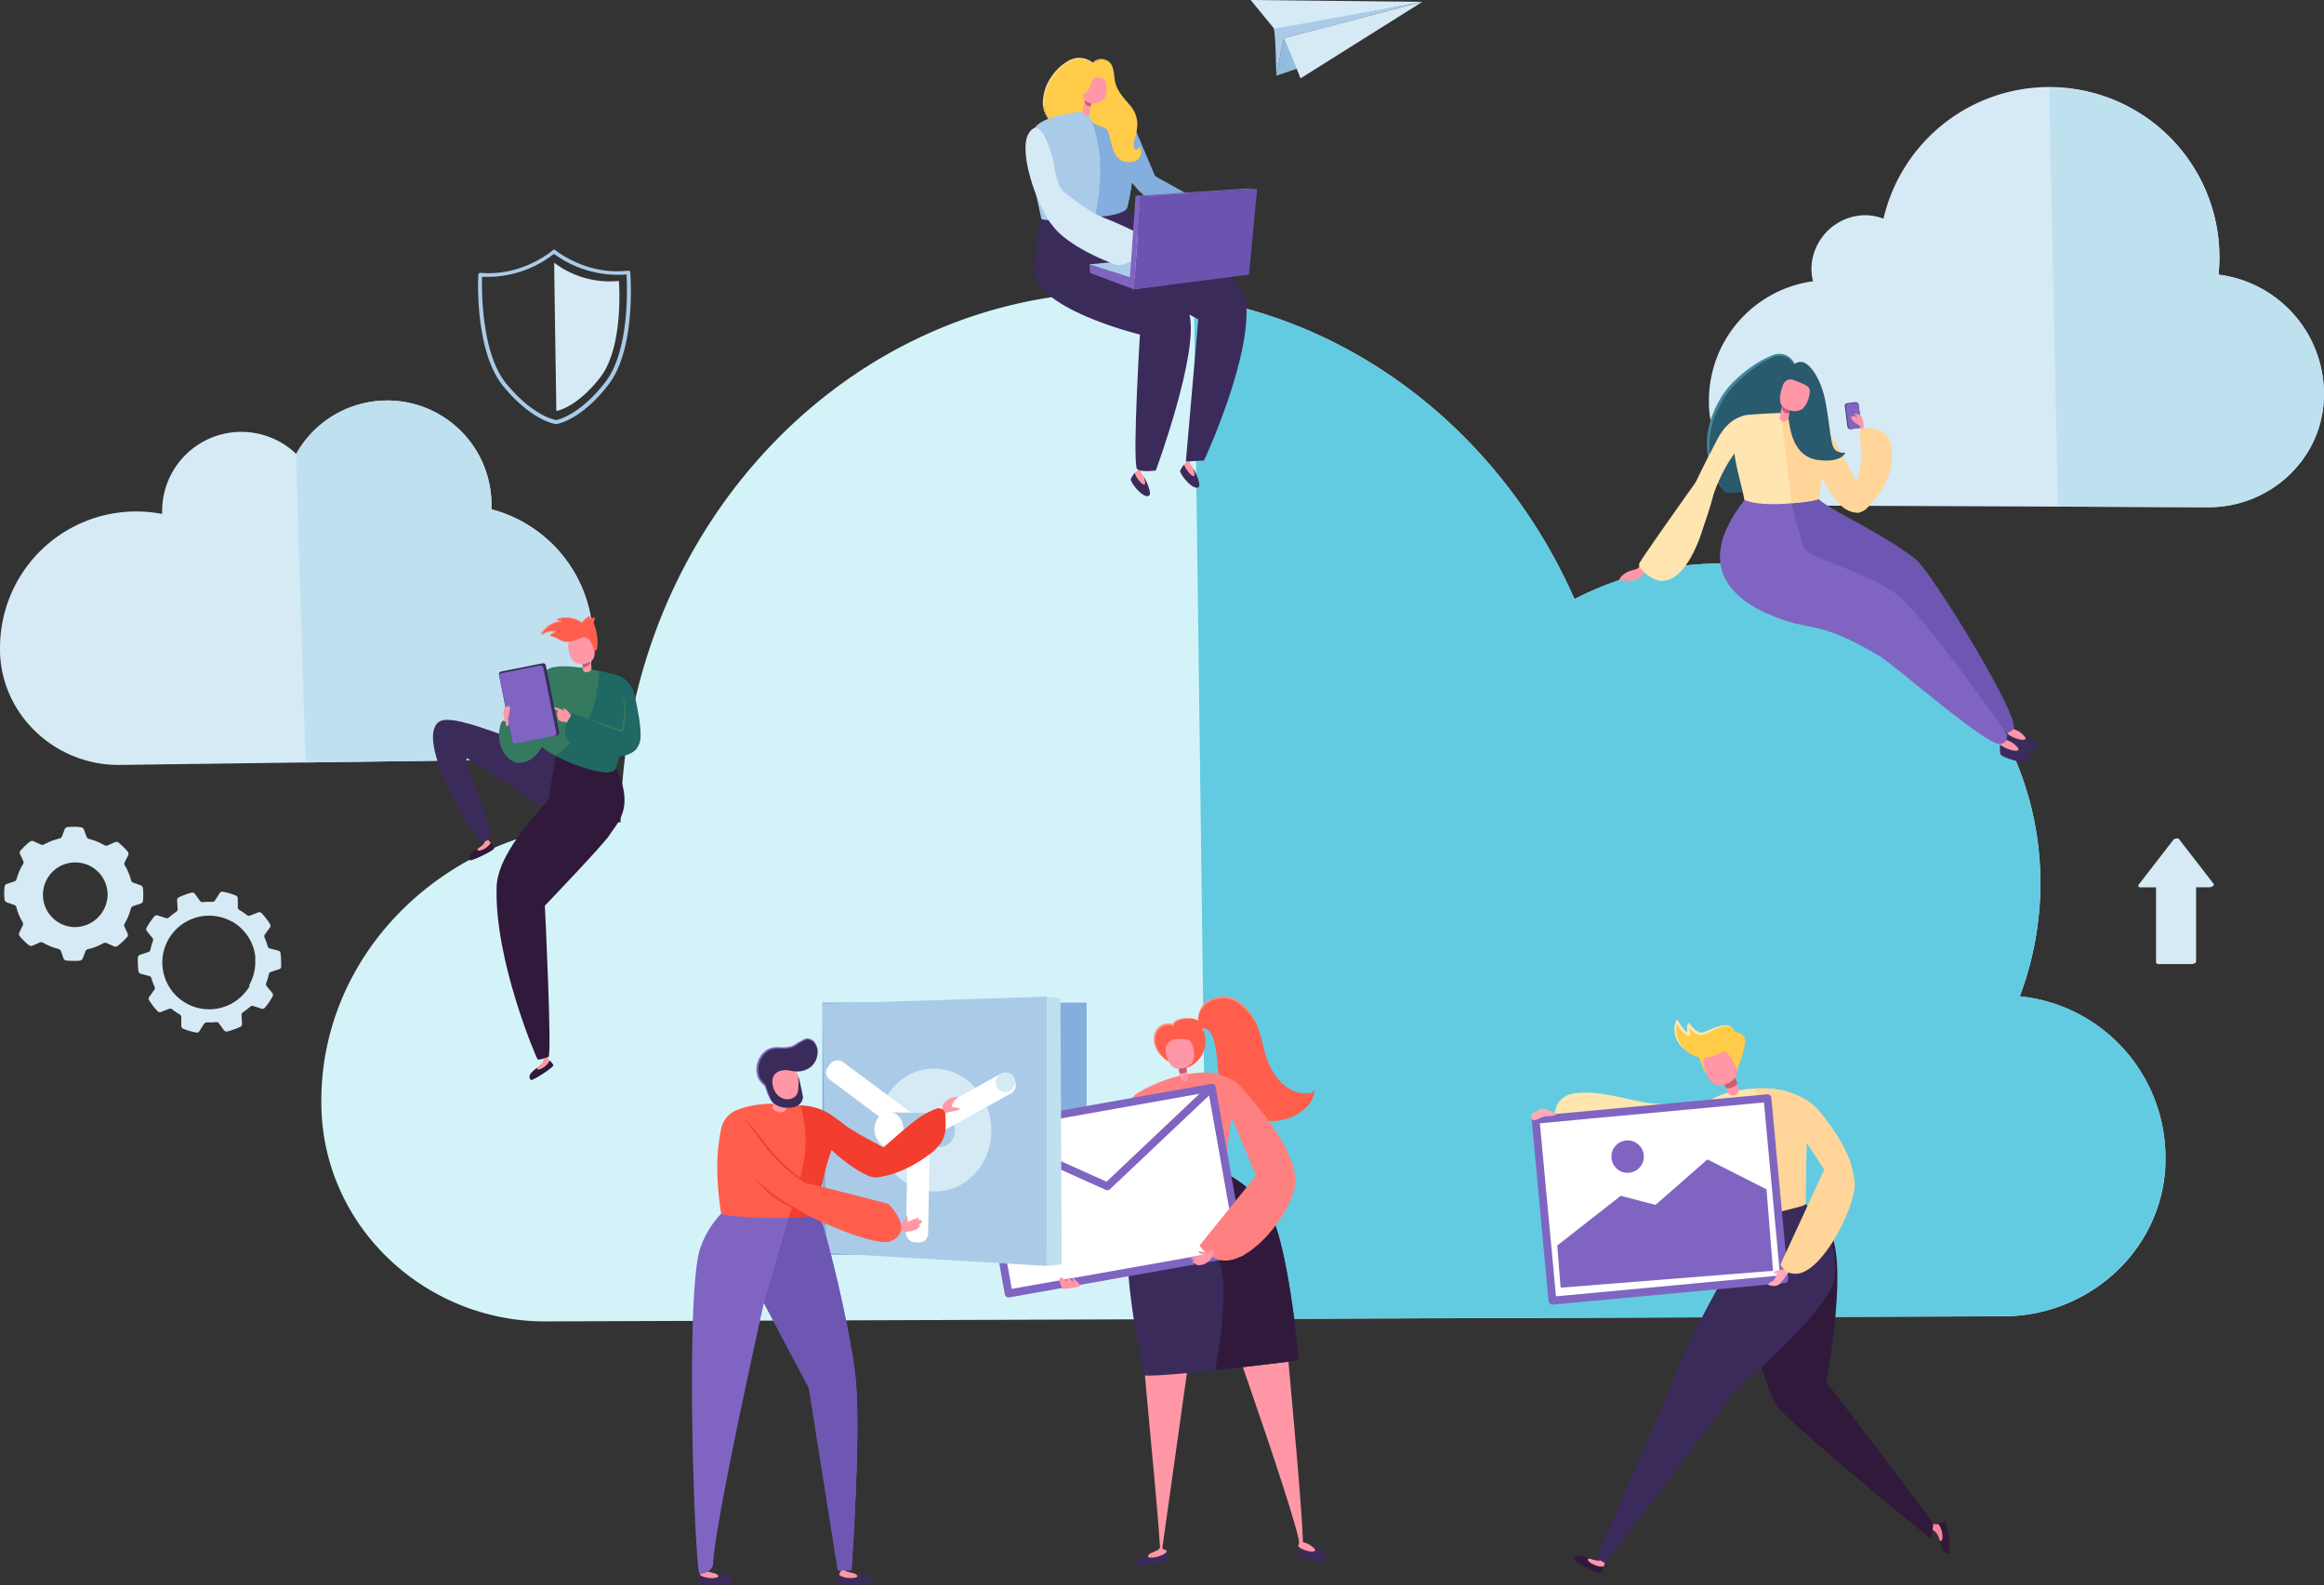 <svg xmlns="http://www.w3.org/2000/svg" width="713.24" height="486.473" viewBox="0 0 713.24 486.473">
  <rect x="0" y="0" width="713.24" height="486.473" fill="#333333" stroke="none"/>
  <g id="Login_SVG" data-name="Login SVG" transform="translate(-46.39 -38.57)">
    <path id="Path_161" data-name="Path 161" d="M228.369,239.7a41.822,41.822,0,0,0-31.142-40.432c0-.455,0-.909,0-1.372a32,32,0,0,0-59.936-15.621A24.31,24.31,0,0,0,96.15,199.787v.908a42.336,42.336,0,0,0-7.955-.763,41.812,41.812,0,0,0-41.8,41.795c0,.56,0,1.11,0,1.661.753,19.473,17.378,34.583,36.871,34.332L191.8,276.28c19.454-.261,35.789-15.447,36.552-34.921C228.359,240.809,228.369,240.25,228.369,239.7Z" transform="translate(0 -4.398)" fill="#d5eaf5"/>
    <path id="Path_162" data-name="Path 162" d="M231.621,239.7a41.822,41.822,0,0,0-31.142-40.432c0-.455,0-.909,0-1.372a32,32,0,0,0-59.936-15.621c.077,6.913,2.9,94.692,2.9,94.692L195,276.28c19.454-.261,35.789-15.447,36.552-34.921A15.924,15.924,0,0,0,231.621,239.7Z" transform="translate(-3.252 -4.398)" fill="#bfe0ef"/>
    <path id="Path_163" data-name="Path 163" d="M714.5,397.315a49.74,49.74,0,0,0-44.7-49.779,98.3,98.3,0,0,0,6.217-39.265c-2.317-50.841-44.1-91.94-94.962-93.5a97.714,97.714,0,0,0-47.916,10.861c-24.465-55.408-77-93.881-138.06-94.248-84.622-.5-153.691,72.293-154.695,162.766h0c-50.445-.3-91.564,37.72-91.844,84.96,0,1.159,0,2.307.048,3.456,1.342,36.475,32.343,64.869,68.837,64.743l447.547-1.564c25.9-.1,48.06-19.956,49.509-45.811C714.471,399,714.5,398.164,714.5,397.315Z" transform="translate(-3.529 -3.206)" fill="#d3f3f9"/>
    <path id="Path_164" data-name="Path 164" d="M724.082,397.376a49.74,49.74,0,0,0-44.7-49.779,98.3,98.3,0,0,0,6.217-39.265c-2.317-50.841-44.1-91.94-94.962-93.5a97.714,97.714,0,0,0-47.916,10.861c-18.421-41.727-52.762-73.848-94.692-87.325-7.154-2.3-22.1-5.223-22.1-5.223L430,446.614l244.492-.85c25.9-.1,48.06-19.956,49.509-45.811C724.053,399.065,724.082,398.225,724.082,397.376Z" transform="translate(-13.111 -3.267)" fill="#62cbe1"/>
    <path id="Path_165" data-name="Path 165" d="M778.4,160.5a36.976,36.976,0,0,0-32.37-36.687A52.231,52.231,0,0,0,643.2,106.636a16.22,16.22,0,0,0-6.411-1.043,16.712,16.712,0,0,0-15,11.865,15.381,15.381,0,0,0-.212,8.39,36.958,36.958,0,0,0-31.947,36.62v1.719c.782,17.146,15.37,30.431,32.526,30.508l120.682.5c18.682.077,34.621-14.347,35.471-33A12.44,12.44,0,0,0,778.4,160.5Z" transform="translate(-18.766 -0.958)" fill="#d5eaf5"/>
    <path id="Path_166" data-name="Path 166" d="M411.565,195.751c.7-.657-.965-4.731-1.825-5.793.183.473.348,1.352-.309,1.323a3.07,3.07,0,0,1-2.278-2.481,8.823,8.823,0,0,0-1.294,1.931C405.473,191.571,409.924,197.325,411.565,195.751Z" transform="translate(-12.417 -5.19)" fill="#3b2b5b"/>
    <path id="Path_167" data-name="Path 167" d="M410,192.422c.656,0,.077-1.8-.106-2.269a7.723,7.723,0,0,0-.869-1.419,1.313,1.313,0,0,1-.087-.908l-.541-.377a1.554,1.554,0,0,1-.753.965,2.124,2.124,0,0,0-.444.367C407.287,189.912,409.044,192.374,410,192.422Z" transform="translate(-12.464 -5.143)" fill="#ff97a6"/>
    <path id="Path_168" data-name="Path 168" d="M427.265,193.082c.7-.656-.965-4.74-1.825-5.793.183.483.348,1.361-.309,1.323a3.07,3.07,0,0,1-2.278-2.472,8.4,8.4,0,0,0-1.294,1.931C421.173,188.9,425.624,194.607,427.265,193.082Z" transform="translate(-12.959 -5.098)" fill="#3b2b5b"/>
    <path id="Path_169" data-name="Path 169" d="M425.7,189.712c.656,0,.077-1.8-.106-2.278a7.367,7.367,0,0,0-.869-1.41,1.313,1.313,0,0,1-.087-.908l-.541-.386a1.535,1.535,0,0,1-.753.965,2.19,2.19,0,0,0-.444.376C423,187.153,424.744,189.663,425.7,189.712Z" transform="translate(-13.006 -5.049)" fill="#ff97a6"/>
    <path id="Path_170" data-name="Path 170" d="M394.891,60.1s-4.113-5.233-9.4-1.7c-3.949,2.636-8.284,7.656-7.154,13.941s6.333,6.594,6.333,6.594l15.447-2.549Z" transform="translate(-11.46 -0.643)" fill="#ffcb48"/>
    <path id="Path_171" data-name="Path 171" d="M399.43,76.994h0a13.885,13.885,0,0,0,.068,1.622c.27,4.953,3.176,13.767,8.11,19.2,6.42,7.077,5.416-4.094,5.416-4.094s-3.862-9.114-5.793-13.767C406.092,77.062,399.5,71.993,399.43,76.994Z" transform="translate(-12.195 -1.254)" fill="#83aedd"/>
    <path id="Path_172" data-name="Path 172" d="M408.77,96.6c0,7.144,13.7,17.175,22.37,21.7a1.854,1.854,0,0,0,2.443-.7c.338-.56.753-1.313,1.265-2.288,3.061-5.793-1.815-8.631-5.31-11.3s-15.187-8.94-15.187-8.94S408.818,90.8,408.77,96.6Z" transform="translate(-12.518 -1.899)" fill="#83aedd"/>
    <path id="Path_173" data-name="Path 173" d="M381.934,101.094c-5.242,1.931-5.976,13.9-6.845,21.568-1.419,12.5,32.5,20.738,32.5,20.738s-2.163,35.094-1.052,40.887c.309,1.612,5.928.83,5.928.83s13.439-36.388,10.263-48.051c-1.931-6.971-22.263-11.836-22.263-11.836l25.034,13.516-3.814,43.619,5.58-.3s15.138-32.5,12.8-49.344c-1.255-9.1-30.682-22.785-30.682-22.785s-6.806-5.658-7.511-6.633C398.037,102.716,387.784,100.312,381.934,101.094Z" transform="translate(-11.353 -2.154)" fill="#3b2b5b"/>
    <path id="Path_174" data-name="Path 174" d="M404.452,84.5c1.033,7.067,1.39,9.944-.965,19-.685,2.655-25.894,4.885-26.222,3.389-.116-.55-1.033-4.827-1.525-7.038-2.4-10.813-3.292-13.951-1.844-18,1.014-2.819,1.545-6.121,16.123-7.811,4.567-.531,10.62.965,12.348,1.41C405.137,76.17,404.017,81.557,404.452,84.5Z" transform="translate(-11.289 -1.222)" fill="#aacbe8"/>
    <path id="Path_175" data-name="Path 175" d="M383.44,66.85h0" transform="translate(-11.643 -0.977)" fill="none" stroke="#3b2b5b" stroke-linecap="round" stroke-linejoin="round" stroke-width="0"/>
    <path id="Path_176" data-name="Path 176" d="M392.69,122.6l.261,2.665,13.372,4.991,10.832-1.381-11.209-2.027Z" transform="translate(-11.963 -2.903)" fill="#7f65c1"/>
    <path id="Path_177" data-name="Path 177" d="M441.417,122.993l-34.93,3.862-13.8-4.422L440.9,117.78Z" transform="translate(-11.963 -2.736)" fill="#aacbe8"/>
    <path id="Path_178" data-name="Path 178" d="M407.36,100.72,441.8,98.47l2.887.1-35.751,2.365Z" transform="translate(-12.469 -2.069)" fill="#7f65c1"/>
    <path id="Path_179" data-name="Path 179" d="M394.149,61.156v.126c-.106.241.261.425.367.183l.058-.116C394.632,61.108,394.265,60.915,394.149,61.156Z" transform="translate(-12.012 -0.776)" fill="#ffcb48"/>
    <path id="Path_180" data-name="Path 180" d="M399.137,69.329c-2.761-.7-2.365-3.572-3.312-5.638-.541-1.178-1.178-1.535-2.085-.425,0,.048,0,.135.077.106a1.718,1.718,0,0,1,1.487.135c.328.222.483,1.2.6,1.612a14.726,14.726,0,0,0,.734,2.568,2.79,2.79,0,0,0,2.481,1.844C399.243,69.532,399.243,69.358,399.137,69.329Z" transform="translate(-11.999 -0.83)" fill="#ffcb48"/>
    <path id="Path_181" data-name="Path 181" d="M392.25,73.938a47.606,47.606,0,0,1,3.62,14.086,63.246,63.246,0,0,1-1.535,18.344s6.16-.068,9.162-1.931a2.037,2.037,0,0,0,.888-1.226c.7-2.983,3.312-15.187.628-22.205C401.943,72.876,392.25,73.938,392.25,73.938Z" transform="translate(-11.947 -1.22)" fill="#83aedd"/>
    <path id="Path_182" data-name="Path 182" d="M395.242,106.35a63.577,63.577,0,0,1-11.392-7.782c-2.018-1.863-2.809-8.554-2.809-8.554s-3.514-15.988-7.724-9.008c-2.9,4.827,1.448,19.454,6.633,27.3C381.88,111.177,397,107.209,395.242,106.35Z" transform="translate(-11.261 -1.405)" fill="#d5eaf5"/>
    <path id="Path_183" data-name="Path 183" d="M387.067,103.955s23.47,8.284,23.605,11.412-7.782,7.405-10.166,6.7-19.126-7.26-21.115-15.129C377.528,99.629,387.067,103.955,387.067,103.955Z" transform="translate(-11.495 -2.215)" fill="#d5eaf5"/>
    <path id="Path_184" data-name="Path 184" d="M442.155,124.937l-35.345,4.489,2.1-28.491,35.751-2.365Z" transform="translate(-12.45 -2.073)" fill="#6a54af"/>
    <path id="Path_185" data-name="Path 185" d="M405.39,128.692l1.371.811,2.1-28.491-1.574-.212Z" transform="translate(-12.401 -2.15)" fill="#7f65c1"/>
    <path id="Path_186" data-name="Path 186" d="M392.056,61.041s1.931-4.151,5.117-3.534,2.9,4.2,3.254,6.2.965,3.688,4.4,7.473,2.626,7.357,1.931,10.089c0,0-1.033,2.9-.183,3.659s1.149-.608,1.574-.637,1.313,4.055-2.414,4.615c-5.909.879-6.237-5.793-7.154-8.834S394.045,79,392.79,75.147,392.056,61.041,392.056,61.041Z" transform="translate(-11.937 -0.652)" fill="#ffcb48"/>
    <path id="Path_187" data-name="Path 187" d="M393.467,68.668s-.492,5.358-.879,5.889-1.564,1.1-1.931-.328,1.2-5.889,1.2-5.889Z" transform="translate(-11.89 -1.028)" fill="#ff97a6"/>
    <path id="Path_188" data-name="Path 188" d="M393.1,72.157a1.535,1.535,0,0,1-1.931-1.41,5.4,5.4,0,0,1,.357-1.2l1.825.377C393.284,70.7,393.236,71.269,393.1,72.157Z" transform="translate(-11.91 -1.07)" fill="#c95d77"/>
    <path id="Path_189" data-name="Path 189" d="M390.537,68.842c-.454-.792-.348-4.132-.348-4.132.608-2.375,5.793-1.7,6.642-1.216s.965,1.776,1.072,2.7a6.642,6.642,0,0,1-.618,3.427,4.306,4.306,0,0,1-2.781,1.5C391.937,71.217,391.174,70.6,390.537,68.842Z" transform="translate(-11.876 -0.845)" fill="#ff97a6"/>
    <path id="Path_190" data-name="Path 190" d="M396.343,63.276s-1.873-.618-2.626.348-1.236,5.339-4.827,4.953,2.655-7.057,2.655-7.057S396.228,60.129,396.343,63.276Z" transform="translate(-11.793 -0.782)" fill="#ffcb48"/>
    <path id="Path_191" data-name="Path 191" d="M379.995,76.307a8.689,8.689,0,0,1-2-6.961,14.077,14.077,0,0,1,2.723-6.864,14.791,14.791,0,0,1,5.561-4.895,6.449,6.449,0,0,1,7.106,1.023h-.251a3.408,3.408,0,0,1,2.153-1.313,3.224,3.224,0,0,1,1.255.058,4.45,4.45,0,0,1,1.159.454,4.585,4.585,0,0,0-1.168-.377,2.983,2.983,0,0,0-1.207,0,3.283,3.283,0,0,0-1.931,1.323.183.183,0,0,1-.232,0h0a6.208,6.208,0,0,0-6.642-.763,15.389,15.389,0,0,0-5.378,4.8,14.569,14.569,0,0,0-2.781,6.584,10.745,10.745,0,0,0,.116,3.6,7.145,7.145,0,0,0,1.516,3.331Z" transform="translate(-11.452 -0.635)" fill="#ffda88"/>
    <path id="Path_192" data-name="Path 192" d="M195.74,311.813c-1.139-1.825,1.583-2.9,2.964-3.862-.3.444-.637,1.043.1.965,1.072-.154,3.012-1.381,3.331-2.336a4.914,4.914,0,0,1,1.043,1.574C203.445,308.723,196.049,312.286,195.74,311.813Z" transform="translate(-5.15 -9.258)" fill="#30193b"/>
    <path id="Path_193" data-name="Path 193" d="M198.893,308.8c-.734.106-1.13-.261-.212-.859a7.983,7.983,0,0,0,1.525-1.323,1.535,1.535,0,0,0,.193-1.1l.782-.377s.908,1.2,1.043,1.323A5.452,5.452,0,0,1,198.893,308.8Z" transform="translate(-5.242 -9.208)" fill="#ff97a6"/>
    <path id="Path_194" data-name="Path 194" d="M215.087,381.635c-1.342-1.67,1.236-3.032,2.481-4.2-.241.483-.5,1.11.212.917,1.043-.28,2.819-1.728,3.012-2.723a4.827,4.827,0,0,1,1.236,1.439C222.366,377.667,215.463,382.1,215.087,381.635Z" transform="translate(-5.814 -11.643)" fill="#30193b"/>
    <path id="Path_195" data-name="Path 195" d="M217.862,378.309c-.714.193-1.159-.116-.319-.821a7.948,7.948,0,0,0,1.39-1.545,1.468,1.468,0,0,0,.058-1.11l.734-.473s1.043,1.081,1.188,1.188A5.239,5.239,0,0,1,217.862,378.309Z" transform="translate(-5.897 -11.6)" fill="#ff97a6"/>
    <path id="Path_196" data-name="Path 196" d="M232.476,276.108s-14.685-1.564-14.974-1.5c-1.931,3.118-26.878-10.311-31.744-6.536-7.164,5.571,9.9,34.2,12.744,36.485.888.724,2.9-.521,2.9-.521.8-2.076-2.1-10.62-3.582-14.125-3.862-9.172-3.466-10.8-3.466-10.8l25.527,16.345C223.169,296.122,232.476,276.108,232.476,276.108Z" transform="translate(-4.754 -7.905)" fill="#3b2b5b"/>
    <path id="Path_197" data-name="Path 197" d="M223.153,275.026l12.715-1.226c13.516,19.435,5.484,25.025,3.041,29.157-1.516,2.558-19.85,21.684-19.85,21.684s2.269,46.255,1.091,46.467-2.414.965-3.34.7c-.116,0-13.285-30.238-12.551-52.994.357-11.528,16.017-25.913,16.152-27.226C220.913,286.4,223.153,275.026,223.153,275.026Z" transform="translate(-5.452 -8.126)" fill="#30193b"/>
    <path id="Path_198" data-name="Path 198" d="M241.3,281.5c1.516-5.368,4.132-15.959,4.267-20.12.068-2.037.309-6.266-2.674-7.724-1.487-.724-16.142-4.654-21.588-2.79-2.414.821-5.069,4.538-5.069,4.538s2.809,12.792,1.931,18.865C217.843,276.669,239.9,286.41,241.3,281.5Z" transform="translate(-5.867 -7.316)" fill="#357a5f"/>
    <path id="Path_199" data-name="Path 199" d="M206.392,267.614c-1.284-.386-3.427,9.655,3.563,12.8,0,0,8.757,2.472,10.842-14.1l-8.255,7.588s-3.939-5.619-6.082-6.275Z" transform="translate(-5.481 -7.867)" fill="#357a5f"/>
    <rect id="Rectangle_81" data-name="Rectangle 81" width="14.656" height="22.592" rx="0.82" transform="matrix(0.981, -0.195, 0.195, 0.981, 199.381, 244.817)" fill="#3b2b5b"/>
    <rect id="Rectangle_82" data-name="Rectangle 82" width="13.758" height="22.09" rx="0.82" transform="matrix(0.981, -0.195, 0.195, 0.981, 199.485, 245.316)" fill="#7f65c1"/>
    <path id="Path_200" data-name="Path 200" d="M227.966,267.746a.473.473,0,0,1-.531.319,16.991,16.991,0,0,1-1.747-.174s-1.593.058-1.931-.965a5.715,5.715,0,0,1-.328-1.863c.048-.135.386-.377.386-.377s-1.545-.965-1.236-1.2,2.626.637,3.331,1.245c0,0-.743-.7-.492-.965s1.767,1.062,1.979,1.747a6.523,6.523,0,0,0,.724.879C228.3,266.636,228.159,267.3,227.966,267.746Z" transform="translate(-6.085 -7.768)" fill="#ff97a6"/>
    <path id="Path_201" data-name="Path 201" d="M208.352,264.217c.135-.241.28-.579.126-.685s-.106,0-.174.048c0-.106,0-.541-.087-.56a.965.965,0,0,0-.55.154s0-.068-.058-.058a1.4,1.4,0,0,0-.859.637.966.966,0,0,0-.193.338h0a6.053,6.053,0,0,0,.473,3.678c.27.338,0,.965.164,1.188a.666.666,0,0,0,.821,0l-.135-2.182a14.946,14.946,0,0,0,.473-2.558Z" transform="translate(-5.529 -7.753)" fill="#ff97a6"/>
    <path id="Path_202" data-name="Path 202" d="M231.54,248.185s0,3.4.386,3.688a1.68,1.68,0,0,0,2.249-.454c.531-.965-.753-3.649-.753-3.649Z" transform="translate(-6.396 -7.227)" fill="#ff97a6"/>
    <path id="Path_203" data-name="Path 203" d="M231.627,250.663a3.215,3.215,0,0,0,2.433-1.274c-.1-.6-.145-.405-.328-.879l-2.182.483C231.56,249.475,231.579,250.113,231.627,250.663Z" transform="translate(-6.396 -7.252)" fill="#c95d77"/>
    <path id="Path_204" data-name="Path 204" d="M235.138,245.921a13.439,13.439,0,0,0-.657-3.659,2.2,2.2,0,0,0-2.732-1.535c-1.825.541-3.814,1.236-4.277,1.728-.734.772-.463,2.027-.28,2.964a6.758,6.758,0,0,0,1.574,3.186,4.345,4.345,0,0,0,3.157.676C234.443,248.653,235.023,247.823,235.138,245.921Z" transform="translate(-6.239 -6.98)" fill="#ff97a6"/>
    <path id="Path_205" data-name="Path 205" d="M241.541,281.547c1.516-5.368,4.132-15.959,4.267-20.12.068-2.037.309-6.266-2.674-7.724a41.7,41.7,0,0,0-5.551-1.574l-1.245-.28s-.154,8.535-3.109,14.6c-3.3,6.758-10.118,11.46-10.118,11.46l.454.232C230.081,281.451,240.585,284.888,241.541,281.547Z" transform="translate(-6.105 -7.368)" fill="#1f6864"/>
    <path id="Path_206" data-name="Path 206" d="M239.54,252.51a10.726,10.726,0,0,1,6.333,2.9c1.236,1.284,1.844,3.205,2.356,5.744.811,3.987,1.651,8.419,1.381,11.518-.328,3.669-3.929,5.725-7.444,4.654h0s2.269-13.912-.319-20.275a24.994,24.994,0,0,0-2.307-4.538Z" transform="translate(-6.672 -7.39)" fill="#1f6864"/>
    <path id="Path_207" data-name="Path 207" d="M228.268,265.4c.328-.444,16.1,6.555,17.764,7.405s3.765,2.549.608,4.5c-1.187.734-3.553,1.7-7.6,1.1C232.149,277.39,221.172,275.064,228.268,265.4Z" transform="translate(-6.203 -7.835)" fill="#1f6864"/>
    <path id="Path_208" data-name="Path 208" d="M232.29,266.478c1.931.57,3.862,1.207,5.793,1.844s3.862,1.332,5.793,2l-.4.212a31.144,31.144,0,0,0,.869-5.677,16.548,16.548,0,0,0-.541-5.706,11.758,11.758,0,0,1,.8,2.8,19.848,19.848,0,0,1,.193,2.9,27.373,27.373,0,0,1-.743,5.793.29.29,0,0,1-.348.222h0c-1.931-.7-3.8-1.4-5.7-2.124S234.153,267.289,232.29,266.478Z" transform="translate(-6.422 -7.62)" fill="#357a5f"/>
    <path id="Path_209" data-name="Path 209" d="M230.658,238.933a.966.966,0,0,0-.444-.183.145.145,0,0,0-.087.27.965.965,0,0,0,.483.068.087.087,0,0,0,.048-.154Z" transform="translate(-6.344 -6.915)" fill="#ff5e4d"/>
    <path id="Path_210" data-name="Path 210" d="M234.518,236.6a6.072,6.072,0,0,1,.434-1.429c.077-.164-.077-.28-.232-.28a3.562,3.562,0,0,0-1.458.434c.077-.193.164-.367.251-.56a.222.222,0,0,0-.3-.261,5.426,5.426,0,0,0-2.24,1.931,8.689,8.689,0,0,0-7.328-1.207.251.251,0,0,0,0,.492c2.481.377-.174.415-.811.628a6.16,6.16,0,0,0-1.419.656,11.422,11.422,0,0,0-2.838,2.655c-.183.232.145.483.357.328a4.74,4.74,0,0,1,3.543-.83c.415,0,.531,0,.328.068-.058.1-1.419.859-1.487.917a.27.27,0,0,0,.135.483c2.259.405,2.9,1.931,5.4,1.651a14.068,14.068,0,0,0,3.041-.83c1.931-.965,2.9-.57,3.949,1.3.328.685.647,1.352.965,2.047.145.357.483.531.782-.4A14.849,14.849,0,0,0,234.518,236.6Z" transform="translate(-5.946 -6.768)" fill="#ff5e4d"/>
    <path id="Path_211" data-name="Path 211" d="M233.257,235.326l.2-.473a.222.222,0,0,0-.174-.348,4.294,4.294,0,0,0-.879.521,5.069,5.069,0,0,0-1.381,1.487.068.068,0,0,1-.1,0h0a8.544,8.544,0,0,0-4.962-1.487,9.929,9.929,0,0,0-1.3.126l-.647.126-.319.077a.145.145,0,0,0-.135.116.135.135,0,0,0,.087.135,1.759,1.759,0,0,0,.3.048,4.828,4.828,0,0,1,.676.154h.1s.154.154.1.212a.232.232,0,0,1-.1.1h-.1l-.338.068-.656.087a5.272,5.272,0,0,0-2.385.965A9.79,9.79,0,0,0,219.316,239l-.434.492c-.183.2-.222.251-.087.328s.29-.135.492-.232a4.44,4.44,0,0,1,.608-.3,4.663,4.663,0,0,1,2.665-.309h.251a.5.5,0,0,1,.164,0h0a.077.077,0,0,1,.048.068v.087a.174.174,0,0,1-.068.048h-.01a6.507,6.507,0,0,1-.9.57l-.434.251c-.164.087-.28.154-.261.28s.126.174.319.2a4.6,4.6,0,0,1,.492.126,6.825,6.825,0,0,1,.965.386,19.665,19.665,0,0,0,1.8.917,4.354,4.354,0,0,0,1.989.27,4.422,4.422,0,0,1-2.008-.2c-.647-.222-1.226-.579-1.844-.859a6.335,6.335,0,0,0-.965-.357l-.492-.116c-.126,0-.425-.1-.444-.338s.212-.4.328-.454l.444-.261c.27-.164.608-.367.821-.512h.058a.1.1,0,0,0,0,.068c0,.058,0,.068,0,.068h-.4a4.325,4.325,0,0,0-2.539.319,5.513,5.513,0,0,0-.579.3l-.27.164a.444.444,0,0,1-.425.087.357.357,0,0,1-.241-.4c.058-.193.154-.232.212-.328l.434-.5a7.318,7.318,0,0,1,4.48-2.829l.657-.077.309-.058h.068s.048.135,0,.1h-.058a5.323,5.323,0,0,0-.618-.135l-.348-.068a.377.377,0,0,1-.241-.4.386.386,0,0,1,.319-.319l.328-.068c.212-.058.434-.087.656-.126a12.361,12.361,0,0,1,1.342-.116,8.689,8.689,0,0,1,5.04,1.583h-.1a5.145,5.145,0,0,1,1.458-1.468,3.493,3.493,0,0,1,.917-.492.232.232,0,0,1,.183.386Z" transform="translate(-5.94 -6.764)" fill="#ff8c83"/>
    <path id="Path_212" data-name="Path 212" d="M616.324,155.639s-.965-4.625-5.706-4.2c-2.607.232-12.618,6.092-17.06,13.516-10.243,17.118,1.381,28.829,1.381,28.829l26.82-1.419Z" transform="translate(-18.756 -3.898)" fill="#295a6e"/>
    <path id="Path_213" data-name="Path 213" d="M618.233,153.56a3.63,3.63,0,0,0-2.4.772.1.1,0,0,1-.116,0h0a5.039,5.039,0,0,0-2.636-2.365,5.146,5.146,0,0,0-3.485,0,29.738,29.738,0,0,0-6.343,3.659c-3.968,2.9-7.646,6.324-9.906,10.62a26.066,26.066,0,0,0-3.611,13.98,22.736,22.736,0,0,0,5.194,13.516,21.752,21.752,0,0,1-5.87-13.516,11.156,11.156,0,0,1-.058-1.883,16.557,16.557,0,0,1,.077-1.931,26.672,26.672,0,0,1,.7-3.707l.492-1.825.7-1.747a23.286,23.286,0,0,1,1.612-3.4,24.5,24.5,0,0,1,4.489-6.024,40.2,40.2,0,0,1,5.793-4.827,29.613,29.613,0,0,1,6.613-3.534,5.136,5.136,0,0,1,6.43,2.752h-.116a3.611,3.611,0,0,1,2.452-.541Z" transform="translate(-18.743 -3.885)" fill="#448599"/>
    <rect id="Rectangle_83" data-name="Rectangle 83" width="4.267" height="8.023" rx="0.82" transform="translate(617.733 169.831) rotate(172.59)" fill="#3b2b5b"/>
    <rect id="Rectangle_84" data-name="Rectangle 84" width="4.007" height="7.849" rx="0.82" transform="translate(617.733 169.819) rotate(172.59)" fill="#7f65c1"/>
    <path id="Path_214" data-name="Path 214" d="M635.255,172.078c-1.081-1.4.251-1.274.56-1.216.145,0,.965.232,1.149.27,0,0-1.883-1.245-.772-1.033a4.363,4.363,0,0,1,1.139.338,2.24,2.24,0,0,1,.56.3h0a6.112,6.112,0,0,1,.714,3.63c-.145.406.338.965.222,1.178-.2.454-.763.3-.763.3l-.57-2.1a8.014,8.014,0,0,1-2.24-1.661Z" transform="translate(-20.327 -4.543)" fill="#ff97a6"/>
    <path id="Path_215" data-name="Path 215" d="M693.909,275.887c.28-1.168-4.258-4.325-5.918-4.827.521.377,1.294,1.188.589,1.6-1.033.6-3.254,0-4.094-1.033a10.728,10.728,0,0,0,0,2.945C684.622,275.646,693.253,278.629,693.909,275.887Z" transform="translate(-22.039 -8.031)" fill="#3b2b5b"/>
    <path id="Path_216" data-name="Path 216" d="M689.924,273.454c.7-.415-1.159-1.931-1.68-2.317a10.833,10.833,0,0,0-1.931-.888,1.68,1.68,0,0,1-.724-.888h-.83a1.931,1.931,0,0,1-.106,1.545,2.572,2.572,0,0,0-.212.7C685.328,272.643,688.891,274.062,689.924,273.454Z" transform="translate(-22.041 -7.972)" fill="#ff97a6"/>
    <path id="Path_217" data-name="Path 217" d="M569.471,219.255s-1.043,2.636-2.221,2.52-6.034,1.622-6.121,1.12.753-1.622,2.4-2.568a15.448,15.448,0,0,1,2.684-.859c.531-.048,1.786-1.593,2.9-1.747C569.462,217.662,569.819,218.367,569.471,219.255Z" transform="translate(-17.781 -6.188)" fill="#ff97a6"/>
    <path id="Path_218" data-name="Path 218" d="M566.808,221.263a22.451,22.451,0,0,0-3.562,2.076c-.377.29.154.357.154.357s4.7-1.313,5.194-2.645S566.808,221.263,566.808,221.263Z" transform="translate(-17.85 -6.285)" fill="#ff97a6"/>
    <path id="Path_219" data-name="Path 219" d="M606.43,197.39s16.336-1.207,16.664-1.12c2.027,3.524,19.937,10.871,30.624,19.435,4.827,3.862,32.6,49.055,29.929,52.019-1.738,1.931-2.578.753-2.578.753-.743.126-30.663-33.279-37.894-38.049-5.1-3.379-19.927-10.736-19.927-10.736C619.618,220.31,606.43,197.39,606.43,197.39Z" transform="translate(-19.346 -5.447)" fill="#6e57b2"/>
    <path id="Path_220" data-name="Path 220" d="M567.807,218.1a1.439,1.439,0,0,1-.154-1.738c2.452-4.007,15.814-22.727,17.224-24.735,2.056-2.974,4.036-5.976,5.793-.357.763,2.433-2.993,12.551-3.862,15.322C583.968,215.587,576.978,228.553,567.807,218.1Z" transform="translate(-17.999 -5.166)" fill="#ffe5b0"/>
    <path id="Path_221" data-name="Path 221" d="M691.659,279.367c.28-1.178-4.267-4.325-5.918-4.827.521.386,1.294,1.2.589,1.6-1.033.608-3.263,0-4.094-1.033a10.813,10.813,0,0,0,0,2.954C682.372,279.116,690.993,282.109,691.659,279.367Z" transform="translate(-21.961 -8.151)" fill="#3b2b5b"/>
    <path id="Path_222" data-name="Path 222" d="M687.674,276.934c.7-.415-1.159-1.931-1.68-2.317a10.333,10.333,0,0,0-1.931-.888,1.641,1.641,0,0,1-.714-.888h-.83a1.931,1.931,0,0,1-.116,1.535,3.126,3.126,0,0,0-.2.7C683.069,276.113,686.641,277.532,687.674,276.934Z" transform="translate(-21.963 -8.093)" fill="#ff97a6"/>
    <path id="Path_223" data-name="Path 223" d="M614.5,195.947,603.1,194.48c-21.636,24.687-3.2,35.471,9.442,39.719,9.78,3.283,12.194.821,29.562,11.1,4.827,2.9,33.241,28,37.189,26.984,2.037-.5,1.805-1.439,1.931-2.9,0-.241-26.4-37.894-34.438-43.445C636.267,218.636,620,215.228,618.9,212.09,617.141,207.06,614.5,195.947,614.5,195.947Z" transform="translate(-18.886 -5.386)" fill="#7f65c1"/>
    <path id="Path_224" data-name="Path 224" d="M638.568,174.737a1.188,1.188,0,0,0-1.043.965c-.328,1.68.85,6.111.145,10.417-.859,5.32-3.611,10.562-3.862,11.585-.454,1.8,2.336,4.18,5.435,1.931a35.137,35.137,0,0,0,5.4-6.758C648.474,186.294,649.758,173.53,638.568,174.737Z" transform="translate(-20.29 -4.701)" fill="#ffd599"/>
    <path id="Path_225" data-name="Path 225" d="M621.035,169.57s-3.418,4.026,1.033,13.41c5.291,11.151,8.689,17.571,14.482,17.455,2.163,0,1.554-4.567,1.554-4.567s-7.405-16.538-12.715-23.123C623,169.792,621.035,169.57,621.035,169.57Z" transform="translate(-19.807 -4.525)" fill="#ffd599"/>
    <path id="Path_226" data-name="Path 226" d="M623.57,196.265c-2.761.811-16.625,2.9-22.766.261-.965-5.32-3.678-13.053-3.157-17.813.241-2.24-.512-6.961,2.983-8.081,1.747-.56,17.378-1.062,19.637-1.062,2.809,0,3.958,3.186,4.451,4.914C626.312,180.055,623.541,196.052,623.57,196.265Z" transform="translate(-19.04 -4.525)" fill="#ffe5b0"/>
    <path id="Path_227" data-name="Path 227" d="M602.19,170.609s-5.793-.965-10.166,7.357c-4.827,9.085-7.434,14.926-7.434,14.926l6.266,1.931s4.943-14.733,12.367-17.455c.869-.319,2.346-3.418,2.452-4.016C606,171.613,602.19,170.609,602.19,170.609Z" transform="translate(-18.592 -4.56)" fill="#ffe5b0"/>
    <path id="Path_228" data-name="Path 228" d="M612.76,172.089l3.032,25.488s6.43-.4,8.3-1.274l2.346-16.77-12.483-8.882Z" transform="translate(-19.565 -4.563)" fill="#ffd599"/>
    <path id="Path_229" data-name="Path 229" d="M614.772,156.034s2.124-2.7,4.325-2.385,5.88,4.895,7.251,12.744,1.439,11.836,2.433,13.642,3.563,1.429,3.563,1.429-1.11,3.225-8.419,2.24-8.37-8.747-8.815-11.286-1.13-8.351-1.13-8.351Z" transform="translate(-19.607 -3.974)" fill="#295a6e"/>
    <path id="Path_230" data-name="Path 230" d="M612.971,167.12s-1.033,4.151-.753,4.605a1.506,1.506,0,0,0,2.278.232c.83-.888.531-4.267.531-4.267Z" transform="translate(-19.544 -4.441)" fill="#ff97a6"/>
    <path id="Path_231" data-name="Path 231" d="M613.059,164.24s-.2,3.263-.3,3.978a2.262,2.262,0,0,0,1.41,1.5c.734.2.965-.145.965-.2v-5.175Z" transform="translate(-19.565 -4.341)" fill="#c95d77"/>
    <path id="Path_232" data-name="Path 232" d="M612.2,164.867a14.891,14.891,0,0,1,.965-4.016,2.414,2.414,0,0,1,3.118-1.516c1.989.7,4.142,1.612,4.634,2.192.763.9.377,2.269.116,3.292a7.57,7.57,0,0,1-1.931,3.427,4.827,4.827,0,0,1-3.534.541C612.789,167.927,612.21,166.981,612.2,164.867Z" transform="translate(-19.545 -4.167)" fill="#ff97a6"/>
    <path id="Path_233" data-name="Path 233" d="M585.77,372.13s1.574,6.14,3.06,7.724,2.076-7.656,2.076-7.656Z" transform="translate(-18.632 -11.522)" fill="#ffcb48"/>
    <path id="Path_234" data-name="Path 234" d="M665.877,531.9c-2.143.724-2.549-2.771-3.147-4.644.377.483.908,1.072,1.062.232.222-1.226-.415-3.794-1.352-4.489a5.513,5.513,0,0,1,2.1-.56C665.336,522.372,666.524,531.67,665.877,531.9Z" transform="translate(-21.281 -16.715)" fill="#30193b"/>
    <path id="Path_235" data-name="Path 235" d="M663.7,527.484c-.154.84-.7,1.139-1.023-.077a4.77,4.77,0,0,0-.879-1.747,10.214,10.214,0,0,0-2-1.554c-.251-.087.241-2.028.454-1.805,1.052,1.091,1.979.763,2.1.7C663.283,523.69,663.92,526.258,663.7,527.484Z" transform="translate(-21.187 -16.709)" fill="#f9879a"/>
    <path id="Path_236" data-name="Path 236" d="M626.036,428.576c7.231,7.955-.212,47.443-.212,47.443s32.961,43.252,32.826,43.445l-.618,4.644c-.145.367-35.229-28.616-46.062-39.178-6.758-6.6-13.15-46.158-18.054-58.893C591.685,420.2,621.267,423.324,626.036,428.576Z" transform="translate(-18.91 -13.276)" fill="#30193b"/>
    <path id="Path_237" data-name="Path 237" d="M546.55,534.134c.541-2,3.727-.531,5.609,0-.618,0-1.39.145-.792.743.888.879,3.369,1.805,4.46,1.429a5.272,5.272,0,0,1-.724,2.056C554.708,539.086,546.366,534.79,546.55,534.134Z" transform="translate(-17.277 -17.084)" fill="#30193b"/>
    <path id="Path_238" data-name="Path 238" d="M551.527,534.967c-.6-.6-.55-1.216.647-.792a9.447,9.447,0,0,0,2.269.483c.57.048,1.149-.6,1.149-.6l.965.666s-.5,1.467-.521,1.67C554.867,536.743,552.415,535.816,551.527,534.967Z" transform="translate(-17.436 -17.115)" fill="#ff97a6"/>
    <path id="Path_239" data-name="Path 239" d="M626.771,444.7c-2.6,10.427-29.794,33.241-29.794,33.241s-39.912,53.728-40.636,53.419l-2.472-1.525c-.222-.1,19.309-43.523,25.517-59.327,4.586-11.711,19.309-37.131,18.749-35.973,0,0,.386-11.489,1.641-12.812,2.81,0,10.475-6.275,18.894,0C626.849,427.88,627.959,439.929,626.771,444.7Z" transform="translate(-17.53 -13.139)" fill="#3b2b5b"/>
    <path id="Path_240" data-name="Path 240" d="M618.839,388.634c-5.542-6.584-27.12-4.654-31.31,1.8-4.518,6.942,6.015,33.791,6.015,33.791a18.131,18.131,0,0,0,7.357.116c6.314-.965,17.967-4.364,17.967-4.364S620.394,390.449,618.839,388.634Z" transform="translate(-18.654 -11.951)" fill="#ffe5b0"/>
    <path id="Path_241" data-name="Path 241" d="M610.261,385.2c2.6.183,9.22.666,13.97,6.362,4.306,5.146,11.112,14.7,10.62,22.65-.386,5.889-8.622-3.968-8.622-3.968l-9.384-14.221S607.393,385.007,610.261,385.2Z" transform="translate(-19.46 -11.974)" fill="#ffd599"/>
    <path id="Path_242" data-name="Path 242" d="M604.106,384.588s3.717,8.235,1.371,24.387c-.377,2.587-5.406,15.534-5.406,15.534a93.3,93.3,0,0,0,11.228-1.931c6.266-1.747,8.689-1.931,8.409-2.983l.241-23.364s.782-7.453-1.274-8.554a21.413,21.413,0,0,0-5.7-2.51,35.857,35.857,0,0,0-8.872-.579Z" transform="translate(-19.126 -11.951)" fill="#ffd599"/>
    <path id="Path_243" data-name="Path 243" d="M596.207,377.73s3.022,6.372,2.8,7.251-1.593,2.375-3.08,1.014-2.327-7.482-2.327-7.482Z" transform="translate(-18.903 -11.716)" fill="#ff97a6"/>
    <path id="Path_244" data-name="Path 244" d="M595.569,375.5s2.636,6.382,2.9,7.212c.174.637-3.041,2.076-3.495,1.323-.965-1.67-1.931-7.724-1.931-7.724Z" transform="translate(-18.883 -11.639)" fill="#c95d77"/>
    <path id="Path_245" data-name="Path 245" d="M589.453,381.025a16.812,16.812,0,0,1-1.5-4.4,2.732,2.732,0,0,1,2.056-3.331c2.327-.521,4.924-.965,5.735-.7,1.265.405,1.728,1.931,2.1,3.07a8.564,8.564,0,0,1,.2,4.441A5.435,5.435,0,0,1,595,382.744C591.857,383.6,590.738,383.033,589.453,381.025Z" transform="translate(-18.705 -11.536)" fill="#ff97a6"/>
    <path id="Path_246" data-name="Path 246" d="M547.182,401.53c3.949-1.043,19.386-7.724,19.386-7.724s17.871,2.23,22.418,2.288a42.418,42.418,0,0,0,4.364-.212c2.23-.2-3.215,0-.4-4.489-4.586-1.641-2.9-2.269-2.443-1.873-4.122-.763-12.445.656-21.163-.463-5.1-.647-13.4-3.495-20.892-3.138-10.446.5-7.473,9.877-7.724,13a1.651,1.651,0,0,0,.656,1.448A6.758,6.758,0,0,0,547.182,401.53Z" transform="translate(-17.069 -11.998)" fill="#ffe5b0"/>
    <rect id="Rectangle_85" data-name="Rectangle 85" width="71.463" height="55.765" transform="translate(593.962 431.173) rotate(174.68)" fill="#fff"/>
    <path id="Path_247" data-name="Path 247" d="M539.768,450.961a1.207,1.207,0,0,1-1.3-1.081L533.3,394.346a1.207,1.207,0,0,1,1.091-1.3l71.154-6.623h0a1.187,1.187,0,0,1,1.294,1.091L612,443.034a1.187,1.187,0,0,1-1.081,1.3ZM535.8,395.321l4.943,53.1,68.769-6.4-4.943-53.1Z" transform="translate(-16.82 -12.016)" fill="#7f65c1"/>
    <path id="Path_248" data-name="Path 248" d="M542.443,446.482l65.188-5.175L605.642,416.3l-18.131-9.181-15.93,13.951L560.9,418.3,541.42,433.535Z" transform="translate(-17.1 -12.731)" fill="#7f65c1"/>
    <path id="Path_249" data-name="Path 249" d="M568.565,405.666a4.972,4.972,0,1,1-5.349-4.567,4.972,4.972,0,0,1,5.349,4.567Z" transform="translate(-17.695 -12.523)" fill="#7f65c1"/>
    <path id="Path_250" data-name="Path 250" d="M540.2,392.282s-3.254-1.931-4.374-1.159-3.128,1.622-2.9,2.182,1.352-.328,1.352-.328-1.236.792-1.236,1.072.444.232.444.232-.2-.164.126.212,2.848-.859,3.418-1.091,2.124,0,3.292-.386C540.721,392.861,541.029,393.006,540.2,392.282Z" transform="translate(-16.806 -12.172)" fill="#ffa9ba"/>
    <path id="Path_251" data-name="Path 251" d="M615.083,442.376c.116.241-.579.965-.734,1.178-.4.444-1.052,1.535-1.786,2.375a3.032,3.032,0,0,1-1.6,1.159,4.046,4.046,0,0,1-2.462-.3c-.309-.357,1.323-1.043,1.661-1.41a4.229,4.229,0,0,0,.965-2.211s-.908.309-.965-.058,1.738-1.081,2.346-.9a5.447,5.447,0,0,0,1.023-.193C613.809,441.922,614.88,442,615.083,442.376Z" transform="translate(-19.416 -13.935)" fill="#ffa9ba"/>
    <path id="Path_252" data-name="Path 252" d="M634.884,412.859c2.3,5.436-9.461,30.277-18.344,29.408a4.827,4.827,0,0,1-4.18-2.838l13.758-29.823S632.287,406.719,634.884,412.859Z" transform="translate(-19.551 -12.794)" fill="#ffd599"/>
    <path id="Path_253" data-name="Path 253" d="M593.626,372.422s-6.227,4.364-11.325-.068-2.8-9.1-2.8-9.1,1.69,3.553,3.746,4.161c0,0-.55-2.385-.1-3.118,0,0,1.525,2.558,3.543,2.819s7.724-4.576,10.224-1.4S593.626,372.422,593.626,372.422Z" transform="translate(-18.398 -11.216)" fill="#ffcb48"/>
    <path id="Path_254" data-name="Path 254" d="M597.1,366.639c.125-.1,3.34-.116,3.717,2.288s-2.356,9.423-2.356,9.423-2.279-5.725-4.325-5.793S597.1,366.639,597.1,366.639Z" transform="translate(-18.904 -11.332)" fill="#ffcb48"/>
    <path id="Path_255" data-name="Path 255" d="M582.29,372.34c-.319-.27-.656-.541-.965-.83a11.576,11.576,0,0,1-.869-.965,8.19,8.19,0,0,1-1.313-2.25,7.82,7.82,0,0,1-.473-2.587,6.576,6.576,0,0,1,.473-2.655.377.377,0,0,1,.483-.193.367.367,0,0,1,.193.164h0a13.076,13.076,0,0,0,1.5,2.327,4.712,4.712,0,0,0,2.027,1.583l-.55.512a11.368,11.368,0,0,1-.27-1.622,8.218,8.218,0,0,1,0-.85,2.057,2.057,0,0,1,.251-.965.415.415,0,0,1,.57-.154.347.347,0,0,1,.154.135h0a6.228,6.228,0,0,0,2.6,2.481,2.1,2.1,0,0,0,1.641,0c.589-.174,1.188-.435,1.8-.676a18.343,18.343,0,0,1,3.736-1.284,5.019,5.019,0,0,1,2.008,0,2.9,2.9,0,0,1,1.612,1.12,3.032,3.032,0,0,0-1.651-.908,4.828,4.828,0,0,0-1.931.184,20.272,20.272,0,0,0-3.562,1.467,17.381,17.381,0,0,1-1.825.811,3.292,3.292,0,0,1-1.062.232,2.77,2.77,0,0,1-1.11-.2,7.154,7.154,0,0,1-3.051-2.781h.743a1.438,1.438,0,0,0-.1.55,4.7,4.7,0,0,0,0,.734,11.325,11.325,0,0,0,.222,1.506h0a.415.415,0,0,1-.319.5.376.376,0,0,1-.232,0,5.426,5.426,0,0,1-2.414-1.931,14.666,14.666,0,0,1-1.554-2.51h.685a6.412,6.412,0,0,0-.531,2.327,7.154,7.154,0,0,0,.309,2.423,9.017,9.017,0,0,0,1.072,2.24A12.912,12.912,0,0,0,582.29,372.34Z" transform="translate(-18.387 -11.201)" fill="#ffe5b0"/>
    <rect id="Rectangle_86" data-name="Rectangle 86" width="81.069" height="77.391" transform="translate(298.799 346.261)" fill="#83aedd"/>
    <path id="Path_256" data-name="Path 256" d="M462.157,384.34a1.84,1.84,0,0,1-.164.473c-7.183,1.564-12.126-4.5-14.2-10.62-1.593-4.7-2.008-10.031-5.242-14.018-2.24-2.761-5.918-5.291-9.6-4.46-3.418.763-6.343,3.408-6.15,7.067-1.931-1.381-6.652-.647-7.463.714a3.069,3.069,0,0,0-.367.7,2.8,2.8,0,0,0-1.931-.434,4.731,4.731,0,0,0-1.458.531,5,5,0,0,0-1.738,1.931c-1.361,3.205.888,7.318,3.678,8.979.087.058.483.241.4.174-.251-.193.212,0,0-.183,2.761,2.211,4.682,3.234,7.946.57a8.689,8.689,0,0,0,2.259-10.62c4.827-.743,4.48,13.188,5.107,15.853a17.321,17.321,0,0,0,7.173,10.089,10.62,10.62,0,0,0,5.339,1.738c5.793,2.51,16.152-1.718,16.731-8.438a.161.161,0,0,0-.319-.048Z" transform="translate(-12.679 -10.95)" fill="#ff5e4d"/>
    <path id="Path_257" data-name="Path 257" d="M407.119,535.594c.348-1.052,2.771-2.327,4.7-3.225-.55.463-1.072,1.091-.087,1.226,1.448.2,4.431-.666,5.194-1.8a6.546,6.546,0,0,1,.772,2.443C417.817,535.16,406.559,537.293,407.119,535.594Z" transform="translate(-12.46 -17.038)" fill="#3b2b5b"/>
    <path id="Path_258" data-name="Path 258" d="M411.88,533.534c-.965-.135-.463-.763.087-1.226,1.2-.56,2.211-.965,2.433-1.12a1.506,1.506,0,0,0,.666-.965l.608-.222s-.28.965.965,1.207c.212,0,.319.309.444.512C416.312,532.9,413.329,533.736,411.88,533.534Z" transform="translate(-12.607 -16.976)" fill="#ff97a6"/>
    <path id="Path_259" data-name="Path 259" d="M467.9,533.417c.183-1.081-4.142-3.649-5.677-4,.5.309,1.255.965.637,1.41a3.485,3.485,0,0,1-3.775-.676,9.712,9.712,0,0,0,.193,2.674C459.466,533.842,467.479,535.946,467.9,533.417Z" transform="translate(-14.256 -16.956)" fill="#3b2b5b"/>
    <path id="Path_260" data-name="Path 260" d="M464.139,531.476c.608-.425-1.178-1.69-1.67-2a10.848,10.848,0,0,0-1.767-.686,1.516,1.516,0,0,1-.734-.792h-.753a1.776,1.776,0,0,1,0,1.41,2.818,2.818,0,0,0-.145.637C459.968,531.032,463.241,532.084,464.139,531.476Z" transform="translate(-14.256 -16.907)" fill="#ff97a6"/>
    <path id="Path_261" data-name="Path 261" d="M435.222,411.16c.087.3,7.56,5.4,12.464,12.29,5.416,7.617,4.325,15.814,5.242,29.205.965,14.115,5.358,57.831,5.793,71.164.058,1.8-.772,2.385-1.236.2-2.9-13.632-29.244-87.326-29.244-87.326L415.6,526.484h0s-.676,1.081-.792-1.187c-.821-15.177-7.637-78.578-6.864-86.1,1.622-15.766,4.335-20.275,4.431-24.532C415.189,415.456,430.472,414.307,435.222,411.16Z" transform="translate(-12.488 -12.871)" fill="#ff97a6"/>
    <path id="Path_262" data-name="Path 262" d="M431.145,409.67s15.447,5.513,19.744,19.753,6.594,39.458,6.594,39.458-41.37,5.262-47.539,4.625c0,0-9.655-42.586-2.655-51.478S431.145,409.67,431.145,409.67Z" transform="translate(-12.379 -12.819)" fill="#3b2b5b"/>
    <path id="Path_263" data-name="Path 263" d="M431.665,409.69s15.447,5.513,19.744,19.763,6.546,39.429,6.546,39.429S446.031,470.4,434.1,471.7l-1.776.183s4.19-21.539,1.931-30.895c-4.3-17.929-11.952-28.52-11.952-28.52s1.525-.579,2.24-.83A61.971,61.971,0,0,1,431.665,409.69Z" transform="translate(-12.985 -12.82)" fill="#30193b"/>
    <path id="Path_264" data-name="Path 264" d="M407.166,386.17s-8.689,5.213-17.455,39.757c-1.641,6.459,5.32,11.943,5.32,11.943s8.062-2.221,8.274-5.9,1.284-21.539,1.284-21.539l5.291-16.9Z" transform="translate(-11.851 -12.008)" fill="#ff8080"/>
    <path id="Path_265" data-name="Path 265" d="M407.8,385.94c2.819-1.728,11.267-6.343,20.95-6.44,4.972-.048,9.587,3.012,9.587,3.012s-3.862,24.754-3.118,27.554c-4.75,3.147-20.033,4.3-22.862,3.485a1.4,1.4,0,0,0-.135-.666C407.674,403.936,407.8,385.94,407.8,385.94Z" transform="translate(-12.485 -11.777)" fill="#ff8080"/>
    <path id="Path_266" data-name="Path 266" d="M422.518,374.65s1.632,5.667,1.448,6.362-1.149,1.747-2.037.415-1.139-6.488-1.139-6.488Z" transform="translate(-12.933 -11.61)" fill="#ff97a6"/>
    <path id="Path_267" data-name="Path 267" d="M423.613,378.9a2.008,2.008,0,0,1-2.317.628,29.324,29.324,0,0,1-.406-3.147l2.037-.376C423.111,376.811,423.391,377.931,423.613,378.9Z" transform="translate(-12.937 -11.656)" fill="#c95d77"/>
    <path id="Path_268" data-name="Path 268" d="M417.963,375.928c-.618-.782-1.564-3.987-.637-5.368a3.476,3.476,0,0,1,3.35-1.6,8.553,8.553,0,0,1,3.176.145c1.052.415,1.361,1.757,1.6,2.752a7.269,7.269,0,0,1-.1,3.8,4.683,4.683,0,0,1-2.752,2.076C419.894,378.264,418.929,377.685,417.963,375.928Z" transform="translate(-12.8 -11.41)" fill="#ff97a6"/>
    <rect id="Rectangle_87" data-name="Rectangle 87" width="72.419" height="51.295" transform="translate(427.242 422.849) rotate(169.94)" fill="#fff"/>
    <path id="Path_269" data-name="Path 269" d="M366.714,448.654a1.193,1.193,0,0,1-1.245-.985l-8.959-50.513a1.2,1.2,0,0,1,.965-1.39l71.309-12.647a1.188,1.188,0,0,1,.9.193,1.216,1.216,0,0,1,.492.782l8.959,50.5a1.2,1.2,0,0,1-.965,1.39l-71.3,12.647Zm-7.637-50.735,8.525,48.1,68.943-12.232L428,385.649Z" transform="translate(-10.712 -11.901)" fill="#7f65c1"/>
    <path id="Path_270" data-name="Path 270" d="M397.019,415.752a1.1,1.1,0,0,1-.55-.106L357.194,398a1.2,1.2,0,1,1,.965-2.192l38.541,17.32,31.445-29.746a1.207,1.207,0,0,1,1.651,1.747l-32.034,30.3a1.216,1.216,0,0,1-.743.328Z" transform="translate(-10.712 -11.902)" fill="#7f65c1"/>
    <path id="Path_271" data-name="Path 271" d="M389.678,447.074s-2.549-2.9-2.452-1.931-.135.734-.135.734-1.043-1.583-1.467-.965a1.3,1.3,0,0,0-.29,1.033s-1.545-1.767-2.008-1.12.473,2.848.792,3.205S389.765,447.586,389.678,447.074Z" transform="translate(-11.635 -14.029)" fill="#ff97a6"/>
    <path id="Path_272" data-name="Path 272" d="M457.1,413.1c-.328,8.689-14.009,26.54-23.49,23.963a12.368,12.368,0,0,1-5.918-4.364l17.378-21.481-9.056-21.472,3.012-7.154S457.532,401.484,457.1,413.1Z" transform="translate(-13.172 -11.884)" fill="#ff8080"/>
    <path id="Path_273" data-name="Path 273" d="M431.757,437.6A5.792,5.792,0,0,1,429,440.283c-1.207.405-2.481.4-2.529-.164s1.014-.338,1.014-.338-2.037.531-2.1-.4c0-.27,1.361-.724,1.361-.724s-1.931.386-1.757-.058,2.665-1.081,3.244-1.091,2.085-1.545,3.254-1.612C431.892,435.881,432.211,436.672,431.757,437.6Z" transform="translate(-13.078 -13.725)" fill="#ff97a6"/>
    <path id="Path_274" data-name="Path 274" d="M430.354,436.54s-1.12-.048-1.989-.106c-.425,0-.917-.319-.965-.116-.174.9,1.931,1.072,1.931,1.072l.367-.328Z" transform="translate(-13.161 -13.737)" fill="#ff97a6"/>
    <path id="Path_275" data-name="Path 275" d="M416.867,374.993a9.442,9.442,0,0,1-2.723-2.9,6.507,6.507,0,0,1-.965-3.91,4.673,4.673,0,0,1,1.931-3.6,4.6,4.6,0,0,1,1.979-.7,4.83,4.83,0,0,1,1.052,0,1.931,1.931,0,0,1,1.1.4l-.454.145a2.375,2.375,0,0,1,1.265-1.564,5.36,5.36,0,0,1,1.825-.57,11.924,11.924,0,0,1,3.707.193,14.829,14.829,0,0,0-3.649.135,5.011,5.011,0,0,0-1.651.628,2.047,2.047,0,0,0-.965,1.236.27.27,0,0,1-.319.212.164.164,0,0,1-.116,0h0a1.747,1.747,0,0,0-.763-.222,4.238,4.238,0,0,0-.965,0,4,4,0,0,0-1.719.647,4.113,4.113,0,0,0-1.728,3.147,6.652,6.652,0,0,0,.782,3.7A11.025,11.025,0,0,0,416.867,374.993Z" transform="translate(-12.67 -11.181)" fill="#ff8c83"/>
    <path id="Path_276" data-name="Path 276" d="M427.279,362.781a6.43,6.43,0,0,1,2.481-5.715,8.688,8.688,0,0,1,2.9-1.429,8.4,8.4,0,0,1,3.254-.338A7.945,7.945,0,0,1,439,356.39a11.1,11.1,0,0,1,2.539,2,17.609,17.609,0,0,1,3.563,5.291,20.21,20.21,0,0,0-1.776-2.626,17.378,17.378,0,0,0-2.114-2.336,9.655,9.655,0,0,0-5.368-2.819,8.95,8.95,0,0,0-5.793,1.535A6.7,6.7,0,0,0,427.279,362.781Z" transform="translate(-13.156 -10.94)" fill="#ff8c83"/>
    <path id="Path_277" data-name="Path 277" d="M309.056,434.055l67.592,3.958.048-82.643-68.866,2.2Z" transform="translate(-9.031 -10.944)" fill="#aacbe8"/>
    <path id="Path_278" data-name="Path 278" d="M325.36,396.932c0,10.408,7.8,18.923,17.446,19.029s17.465-8.255,17.475-18.662-7.811-18.923-17.446-19.029S325.37,386.525,325.36,396.932Z" transform="translate(-9.637 -11.735)" fill="#d5eaf5"/>
    <rect id="Rectangle_88" data-name="Rectangle 88" width="6.778" height="32.594" rx="2.72" transform="translate(331.176 419.909) rotate(-178.92)" fill="#fff"/>
    <rect id="Rectangle_89" data-name="Rectangle 89" width="6.778" height="33.888" rx="2.72" transform="matrix(-0.598, 0.801, -0.801, -0.598, 330.019, 383.087)" fill="#fff"/>
    <path id="Path_279" data-name="Path 279" d="M328.36,402.432l16.461.309.328-10.263-16.6-.328Z" transform="translate(-9.74 -12.214)" fill="#aacbe8"/>
    <ellipse id="Ellipse_13" data-name="Ellipse 13" cx="5.262" cy="4.451" rx="5.262" ry="4.451" transform="translate(314.649 390.26) rotate(-88.92)" fill="#fff"/>
    <path id="Path_280" data-name="Path 280" d="M345.207,402.742c2.462.048,4.46-2.114,4.518-4.991s-1.931-5.233-4.354-5.281S342.755,402.694,345.207,402.742Z" transform="translate(-10.262 -12.225)" fill="#aacbe8"/>
    <rect id="Rectangle_90" data-name="Rectangle 90" width="6.778" height="33.888" rx="2.72" transform="translate(329.522 389.114) rotate(-118.92)" fill="#fff"/>
    <path id="Path_281" data-name="Path 281" d="M363.113,383.727a3.032,3.032,0,1,0,1.931-4.151,3.254,3.254,0,0,0-1.931,4.151Z" transform="translate(-10.934 -11.776)" fill="#d5eaf5"/>
    <path id="Path_282" data-name="Path 282" d="M379.11,438.014l4.625-.434-.4-81.668-4.229-.521Z" transform="translate(-11.493 -10.944)" fill="#bfe0ef"/>
    <path id="Path_283" data-name="Path 283" d="M322.925,541.157c.415-2.433-2.974-1.757-4.943-2.307.589.357,1.178.869.27,1.149-1.332.415-4.287.068-5.185-.879a6.14,6.14,0,0,0-.338,2.423C312.759,542.442,322.645,542.857,322.925,541.157Z" transform="translate(-9.2 -17.282)" fill="#3b2b5b"/>
    <path id="Path_284" data-name="Path 284" d="M318.264,539.9c.908-.28.319-.792-.27-1.149-1.226-.338-2.25-.57-2.472-.666a1.448,1.448,0,0,1-.782-.792l-.618-.106s-.965,1.622-1.043,1.834C313.968,540.009,316.932,540.357,318.264,539.9Z" transform="translate(-9.213 -17.224)" fill="#ff97a6"/>
    <path id="Path_285" data-name="Path 285" d="M278.695,541.157c.415-2.433-2.974-1.757-4.943-2.307.6.357,1.188.869.27,1.149-1.332.415-4.287.068-5.185-.879a6.141,6.141,0,0,0-.338,2.423C268.529,542.442,278.405,542.857,278.695,541.157Z" transform="translate(-7.672 -17.282)" fill="#3b2b5b"/>
    <path id="Path_286" data-name="Path 286" d="M274.035,539.9c.917-.28.328-.792-.27-1.149-1.216-.338-2.24-.57-2.472-.666a1.448,1.448,0,0,1-.782-.792l-.608-.106s-.965,1.622-1.052,1.834C269.748,540.009,272.7,540.357,274.035,539.9Z" transform="translate(-7.685 -17.224)" fill="#ff97a6"/>
    <path id="Path_287" data-name="Path 287" d="M275.31,424.36a28.433,28.433,0,0,0-6.372,10.5c-4.383,11.827-2.23,86.582-.521,99.239.232,1.709,4.306,0,4.4-2.124.589-13.343,15.611-80.229,15.611-80.229l13.845,26.135,8.844,55.929h4.19s2.9-40.2,1.361-57.927c-1.226-14.482-9.655-48.833-11.663-52C301.039,423.018,281.46,423.858,275.31,424.36Z" transform="translate(-7.598 -13.297)" fill="#7f65c1"/>
    <path id="Path_288" data-name="Path 288" d="M317.459,475.857c-1.226-14.482-9.655-48.833-11.663-52-1.661-.348-3.688.714-8.689.8l-7.9,27.1,13.845,26.135S310.3,523.7,311.9,533.823h4.19S318.936,493.621,317.459,475.857Z" transform="translate(-8.388 -13.307)" fill="#6e57b2"/>
    <path id="Path_289" data-name="Path 289" d="M275.568,397.2a8,8,0,0,1,5.088-5.957c4.431-1.622,9.587-2.539,20.323-1.159a57.714,57.714,0,0,1,8.641,3.051,43.63,43.63,0,0,0,0,10.05c-2.993,7.646-4.412,18.3-4.248,19.995-4.991,2.221-27.245,1.207-29.784,0a95.726,95.726,0,0,1-1.2-13.98,59.858,59.858,0,0,1,1.178-12Z" transform="translate(-7.876 -12.119)" fill="#ff5e4d"/>
    <path id="Path_290" data-name="Path 290" d="M293.562,384.68s-2.027,5.387-1.554,6.092,2.433,1.805,3.862.589.965-6.237.965-6.237Z" transform="translate(-8.482 -11.956)" fill="#ff97a6"/>
    <path id="Path_291" data-name="Path 291" d="M292.28,388.683a6.758,6.758,0,0,0,4.412.83,16.038,16.038,0,0,0,.193-3.041l-3.756-.512C292.859,386.742,292.521,387.765,292.28,388.683Z" transform="translate(-8.494 -12)" fill="#c95d77"/>
    <path id="Path_292" data-name="Path 292" d="M300,384.617a10.9,10.9,0,0,0-.068-3.649c-.116-.85-.782-2.346-1.574-2.645-2.008-.763-4.953.608-5.59,1.072a3.862,3.862,0,0,0-1.12,3.022c0,.965,1.1,5.744,4.258,5.484C299.344,387.658,299.518,386.519,300,384.617Z" transform="translate(-8.472 -11.729)" fill="#ff97a6"/>
    <path id="Path_293" data-name="Path 293" d="M330.132,404.733s-12.821-6.382-15.911-8.94c-1.429-1.168-3.109-2.336-3.109-2.336A17.108,17.108,0,0,0,300.84,390c2.153,3.563,8.689,13.227,8.689,12.705,2.365,2.742,9.124,7.965,13.034,9.162C328.027,413.528,330.132,404.733,330.132,404.733Z" transform="translate(-8.79 -12.14)" fill="#f23d2f"/>
    <path id="Path_294" data-name="Path 294" d="M351.154,390.765a6.373,6.373,0,0,0-1.931-.3c-.367-.077-.319-.656-.222-.879a14.265,14.265,0,0,1,.685-1.342,8.927,8.927,0,0,0,.734-.55c.2-.212.29-.183.3-.319,0-.28-1.931.116-2.6.415a8.689,8.689,0,0,0-1.931,1.67,14.193,14.193,0,0,0-.376,1.583,2.046,2.046,0,0,0-.126.734c.1.27.319.821.608.965s.454-.183.618-.348a5.135,5.135,0,0,1,.435-.367c.685-.2,2.4-.425,2.974-.6S351.589,391.123,351.154,390.765Z" transform="translate(-10.339 -12.046)" fill="#ff97a6"/>
    <path id="Path_295" data-name="Path 295" d="M338.675,393.311c-3.321,2.085-13.574,11.383-13.574,11.383s-3.968,7.782.425,7.289c4.248-.473,10-2.713,15.727-7s4.962-7.82,4.827-12.145a2.008,2.008,0,0,0-2.79-1.844,28.7,28.7,0,0,0-4.615,2.317Z" transform="translate(-9.571 -12.169)" fill="#f23d2f"/>
    <path id="Path_296" data-name="Path 296" d="M332.134,427.6a6.875,6.875,0,0,0,1.188-.56c.965-.579.608-1.313,1.168-1.931.319-.367.338,1.825.338,1.825s3.089-1.506,3.389-1.168-.454,1.41-1.294,1.439c0,0,1.931-1.554,2.278-.541.27.714-1.554,1.419-1.931,1.5,0,0,1.323-.57,1.323-.193,0,.724-1.419,1.776-3.862,1.931a12.892,12.892,0,0,1-2.771-.425Z" transform="translate(-9.865 -13.351)" fill="#ff97a6"/>
    <path id="Path_297" data-name="Path 297" d="M300.709,390s1.68.251,2.114.377a75.7,75.7,0,0,1,7.579,2.809,43.624,43.624,0,0,0,0,10.05c-2.993,7.646-4.412,18.3-4.248,19.995-1.554.685-4.769,1.062-8.544,1.226h-.56a108.194,108.194,0,0,0,4.943-19.058,37.992,37.992,0,0,0-1.284-15.4Z" transform="translate(-8.659 -12.14)" fill="#f23d2f"/>
    <path id="Path_298" data-name="Path 298" d="M277.239,394.18c-2.462,2.452-.656,5.4,2.491,10.437,3.746,6.024,12.657,16.046,21.037,16.973,6.189.685.753-7.849.753-7.849A53.8,53.8,0,0,1,290.2,403.555c-1.332-1.574-4.827-6.247-4.827-6.247S280.975,390.463,277.239,394.18Z" transform="translate(-7.935 -12.246)" fill="#ff5e4d"/>
    <path id="Path_299" data-name="Path 299" d="M328.08,432.451c-5.793,2.423-37.72-12.715-38.782-16.809-.879-3.379,8.5-2.278,8.5-2.278l29.611,7.588S335.852,429.188,328.08,432.451Z" transform="translate(-8.389 -12.941)" fill="#ff5e4d"/>
    <path id="Path_300" data-name="Path 300" d="M286.29,413.2c1.188.965,2.327,1.931,3.456,2.974h0a15.841,15.841,0,0,0,2.838,2.307c1.033.685,2.076,1.352,3.138,2l6.459,3.785a57.311,57.311,0,0,1-6.758-3.311,36.585,36.585,0,0,1-3.186-2,13.788,13.788,0,0,1-2.9-2.51h0C288.375,415.421,287.313,414.32,286.29,413.2Z" transform="translate(-8.287 -12.941)" fill="#f23d2f"/>
    <path id="Path_301" data-name="Path 301" d="M305.04,414.614l-3.36-.734h0a43.378,43.378,0,0,1-5.793-4.316,50.113,50.113,0,0,1-5.107-5.117c-.811-.888-1.467-1.931-2.221-2.848s-1.439-1.931-2.153-2.9-1.361-1.979-2.134-2.9a9.172,9.172,0,0,0-2.7-2.317,9.423,9.423,0,0,1,2.9,2.143c.85.869,1.506,1.931,2.278,2.8,1.525,1.844,2.9,3.8,4.46,5.619a62.752,62.752,0,0,0,5.03,5.107,56.843,56.843,0,0,0,5.58,4.5h0Z" transform="translate(-8.124 -12.26)" fill="#f23d2f"/>
    <path id="Path_302" data-name="Path 302" d="M292.1,388.538c-.965-.821-1.583-2.558-2.037-3.862h0a6.9,6.9,0,0,1-.512-1.458c-.048-.077-.087-.164-.135-.251s-.058,0-.087,0a6.034,6.034,0,0,1-1.931-2.819,7.222,7.222,0,0,1,1.6-6.642c1.709-1.931,3.862-1.931,6.073-1.805a7.877,7.877,0,0,0,3.234-.618c.965-.415,1.632-1.139,2.539-1.583a3.925,3.925,0,0,1,.425-.174,2.462,2.462,0,0,1,2.829.106,4.393,4.393,0,0,1,1.525,3.862c-.386,4.055-3.862,5.938-7.357,5.445-.56,0-1.767-.377-2.317-.357-1.487.068-2.964.367-3.794,1.776a3.562,3.562,0,0,0-.415,1.844,1.314,1.314,0,0,0,.068.5,1.75,1.75,0,0,0,0,.222,5.889,5.889,0,0,0,1.255,2.974,4.48,4.48,0,0,0,2.375,1.516,3.62,3.62,0,0,0,3.476-.888,3.794,3.794,0,0,0,.782-2.279,18.141,18.141,0,0,0-.068-3.968c.492,1.13,1.5,6.459,1.506,6.469.048.492-.28,3.147-3.862,3.35a6.9,6.9,0,0,1-5.175-1.361Z" transform="translate(-8.317 -11.412)" fill="#3b2b5b"/>
    <path id="Path_303" data-name="Path 303" d="M292.092,388.529a5.4,5.4,0,0,1-1.3-1.776c-.164-.328-.319-.666-.463-.965a10.28,10.28,0,0,1-.405-1.043h0l-.55-1.477h0l-.135-.251.116.1a.483.483,0,0,1-.232-.126l-.154-.126-.28-.261a4.942,4.942,0,0,1-.531-.57,5.967,5.967,0,0,1-.84-1.313,6.546,6.546,0,0,1-.454-3.06,7.463,7.463,0,0,1,2.9-5.349,5.793,5.793,0,0,1,2.974-.965,13.586,13.586,0,0,1,1.535,0,8.444,8.444,0,0,0,1.477,0,7.077,7.077,0,0,0,2.781-.734,16.006,16.006,0,0,1,2.626-1.525h-.058a2.433,2.433,0,0,1,1.931-.357,2.79,2.79,0,0,1,1.612.965,4.731,4.731,0,0,1,.965,3.495,4.615,4.615,0,0,0-1.12-3.34,2.713,2.713,0,0,0-1.506-.821,2.1,2.1,0,0,0-1.612.348h0a17.136,17.136,0,0,0-2.51,1.583,7.26,7.26,0,0,1-2.983.85,10.143,10.143,0,0,1-1.535,0,12.379,12.379,0,0,0-1.468,0,5.358,5.358,0,0,0-2.674.9,6.961,6.961,0,0,0-2.723,4.9,6.759,6.759,0,0,0,.348,2.848,6.006,6.006,0,0,0,.743,1.236,6.585,6.585,0,0,0,.473.56l.261.251.135.126.068.058h0l.116.087.126.251h0l.463,1.448h0c.087.309.212.685.328,1.023a7.442,7.442,0,0,0,.4.965,5.339,5.339,0,0,0,1.168,2.066Z" transform="translate(-8.306 -11.403)" fill="#7f65c1"/>
    <path id="Path_304" data-name="Path 304" d="M782.132,160.5a36.976,36.976,0,0,0-32.37-36.687,52.135,52.135,0,0,0-48.931-57.377c-.965-.058-3.041-.087-3.041-.087l2.684,128.657h3.756l42.393.183c18.682.077,34.621-14.347,35.471-33C782.123,161.641,782.132,161.071,782.132,160.5Z" transform="translate(-22.502 -0.96)" fill="#bfe0ef"/>
    <path id="Path_305" data-name="Path 305" d="M748.3,319.413l-10.523-13.6-10.523,13.6h5.416v23.547H742.89V319.413Z" transform="translate(-23.52 -9.232)" fill="#d5eaf5"/>
    <path id="Path_306" data-name="Path 306" d="M749.176,318.953l-10.514-13.6c-.386-.492-1.468-.251-1.8.183l-10.523,13.6a.55.55,0,0,0,.473.965h5.407l-.656-.589v23.547a.608.608,0,0,0,.657.579h10.224c.4,0,1.41-.183,1.41-.772V319.291l-1.41.782h5.406c.908,0,2.143-1.371.753-1.371H743.19c-.4,0-1.41.193-1.41.782v23.547l1.41-.782H733c.222.193.444.386.656.589V319.291A.618.618,0,0,0,733,318.7h-5.416l.473.965,10.523-13.613-1.8.183,10.523,13.613C747.824,320.45,749.8,319.716,749.176,318.953Z" transform="translate(-23.481 -9.206)" fill="#d5eaf5"/>
    <path id="Path_307" data-name="Path 307" d="M222.419,171.446h-.3c-1.747-.328-8.148-2.114-15.949-11.508-8.9-10.726-7.811-33.376-7.724-34.341a.541.541,0,0,1,.2-.415.579.579,0,0,1,.444-.145c11.808,1.052,20.439-5.484,22.061-6.816h0a.782.782,0,0,1,.193-.164.6.6,0,0,1,.7,0l.154.116c1.641,1.274,10.446,7.579,22.205,6.189a.6.6,0,0,1,.454.126.579.579,0,0,1,.212.415c.077.965,1.825,23.576-6.758,34.544-7.521,9.655-13.874,11.585-15.64,11.962A.82.82,0,0,1,222.419,171.446Zm-22.833-45.2c-.106,3.736-.3,23.48,7.511,32.893s14.086,10.871,15.264,11.093h0c1.361-.3,7.608-2.1,15-11.585,7.54-9.655,6.758-29.36,6.565-33.1a33.252,33.252,0,0,1-22.263-6.324A33.183,33.183,0,0,1,199.586,126.243Z" transform="translate(-5.25 -2.742)" fill="#aacbe8"/>
    <path id="Path_308" data-name="Path 308" d="M242.42,127.67a28.23,28.23,0,0,1-19.724-5.484l-.126-.106c-.068,0,.657,45.492.647,45.483a.5.5,0,0,0,.135,0c1.226-.27,6.758-1.854,13.285-10.215C244.071,147.848,242.42,127.67,242.42,127.67Z" transform="translate(-6.086 -2.885)" fill="#d5eaf5"/>
    <path id="Path_309" data-name="Path 309" d="M90.307,320.236a1.062,1.062,0,0,0-.724-.9l-2.23-.792a1.091,1.091,0,0,1-.7-.753,17.262,17.262,0,0,0-1.931-4.615.966.966,0,0,1,0-.965l1.043-2.066a1.023,1.023,0,0,0-.126-1.139,21.375,21.375,0,0,0-2.79-2.742,1.13,1.13,0,0,0-1.178-.145l-2.153.965a1.139,1.139,0,0,1-1.043-.048,18.178,18.178,0,0,0-4.74-1.931,1.081,1.081,0,0,1-.753-.686L72.2,302.25a1.1,1.1,0,0,0-.965-.714L70.2,301.4H69.173a18.335,18.335,0,0,0-1.931.068,1.081,1.081,0,0,0-.965.7l-.821,2.153a1.062,1.062,0,0,1-.772.666,20.678,20.678,0,0,0-2.462.763,19.028,19.028,0,0,0-2.269,1.062,1.12,1.12,0,0,1-1.033,0l-2.143-.965a1.129,1.129,0,0,0-1.178.125,20.883,20.883,0,0,0-2.838,2.694.965.965,0,0,0-.154,1.13l.965,2.085a1.014,1.014,0,0,1-.058.965,17.591,17.591,0,0,0-1.989,4.586,1.072,1.072,0,0,1-.7.734l-2.25.753a1.062,1.062,0,0,0-.743.888,19.637,19.637,0,0,0,0,3.862,1.072,1.072,0,0,0,.714.908l2.24.792a1.052,1.052,0,0,1,.7.743,15.524,15.524,0,0,0,.782,2.375,18.063,18.063,0,0,0,1.139,2.24,1.062,1.062,0,0,1,0,.965l-1.052,2.153a1.033,1.033,0,0,0,.135,1.13,20.8,20.8,0,0,0,2.79,2.732,1.12,1.12,0,0,0,1.168.154l2.163-.965a1.12,1.12,0,0,1,1.033.058,19.02,19.02,0,0,0,4.74,1.931,1.062,1.062,0,0,1,.763.676l.772,2.172a1.091,1.091,0,0,0,.965.714,21.232,21.232,0,0,0,2.356.087h.724l.9-.058a1.081,1.081,0,0,0,.965-.7l.821-2.153a1.081,1.081,0,0,1,.772-.666,17.642,17.642,0,0,0,2.462-.763A19.628,19.628,0,0,0,78.19,337.1a1.139,1.139,0,0,1,1.043,0l2.143.965a1.11,1.11,0,0,0,1.168-.125,20.383,20.383,0,0,0,2.9-2.694,1.052,1.052,0,0,0,.154-1.13l-.965-2.085a1.014,1.014,0,0,1,.058-.965,17.137,17.137,0,0,0,1.921-4.615,1.11,1.11,0,0,1,.714-.734l2.25-.743a1.081,1.081,0,0,0,.743-.9,19.636,19.636,0,0,0-.01-3.842ZM69.231,332.169a9.925,9.925,0,1,1,10.234-9.915A10.1,10.1,0,0,1,69.231,332.169Z" transform="translate(-0.046 -9.079)" fill="#d5eaf5"/>
    <path id="Path_310" data-name="Path 310" d="M134.167,343.009a16.413,16.413,0,0,0-.164-2.076v-.145a1.053,1.053,0,0,0-.434-.56.783.783,0,0,0-.28-.116l-2.529-.666a.965.965,0,0,1-.618-.473,1.83,1.83,0,0,1-.106-.241c-.116-.454-.261-.888-.415-1.323s-.328-.859-.512-1.274a.763.763,0,0,1-.077-.251.965.965,0,0,1,.164-.743l1.545-2.134a.965.965,0,0,0,0-1.11,22.06,22.06,0,0,0-2.539-3.283,1.014,1.014,0,0,0-1.091-.232l-2.443.965a.869.869,0,0,1-.261.068h-.126a.964.964,0,0,1-.29-.048,1.023,1.023,0,0,1-.319-.174c-.357-.29-.734-.56-1.11-.821s-.772-.5-1.168-.734a.965.965,0,0,1-.434-.473,1.062,1.062,0,0,1-.077-.386v-2.636a.965.965,0,0,0-.618-.965,22.843,22.843,0,0,0-3.987-1.159,1.014,1.014,0,0,0-.965.454l-1.419,2.211a.966.966,0,0,1-.888.454h-1.39a7.17,7.17,0,0,0-1.371.087.966.966,0,0,1-.965-.4l-1.554-2.124a.965.965,0,0,0-1.043-.386,21.842,21.842,0,0,0-3.862,1.41.965.965,0,0,0-.56.965l.154,2.636a.966.966,0,0,1-.454.888,18.537,18.537,0,0,0-2.182,1.69.965.965,0,0,1-.965.222l-2.51-.811a.965.965,0,0,0-1.062.309,21.9,21.9,0,0,0-2.336,3.427.965.965,0,0,0,.106,1.1l1.67,2.037a.965.965,0,0,1,.154.965,18.785,18.785,0,0,0-.772,2.636.966.966,0,0,1-.666.763l-2.491.821a.965.965,0,0,0-.685.869c0,.685-.058,1.381,0,2.085s.077,1.39.164,2.066a1.014,1.014,0,0,0,.743.83l2.529.666a.965.965,0,0,1,.724.714,16.848,16.848,0,0,0,.965,2.587.965.965,0,0,1-.1.965L93.7,354.3a.965.965,0,0,0,0,1.11,22.04,22.04,0,0,0,2.549,3.273.966.966,0,0,0,1.081.241l2.452-.965a.965.965,0,0,1,.965.164,18.268,18.268,0,0,0,2.288,1.545.966.966,0,0,1,.5.869v2.636a.966.966,0,0,0,.618.917,21.239,21.239,0,0,0,3.987,1.159.965.965,0,0,0,.965-.444l1.419-2.221a1.023,1.023,0,0,1,.9-.454h1.381a12.9,12.9,0,0,0,1.371-.1,1.062,1.062,0,0,1,.521.077,1.023,1.023,0,0,1,.406.328l1.554,2.124a.5.5,0,0,0,.1.106.888.888,0,0,0,.946.241c.676-.174,1.342-.377,1.989-.608s1.294-.5,1.931-.792a.965.965,0,0,0,.56-.965l-.154-2.636a.965.965,0,0,1,.454-.888,19.626,19.626,0,0,0,2.182-1.69,1.043,1.043,0,0,1,.338-.212,1.291,1.291,0,0,1,.386-.058,1.055,1.055,0,0,1,.251.048l2.51.8a.965.965,0,0,0,1.062-.3,21.239,21.239,0,0,0,2.336-3.427.969.969,0,0,0-.106-1.11l-1.67-2.037a.965.965,0,0,1-.222-.724,1.3,1.3,0,0,1,.068-.261,18.545,18.545,0,0,0,.772-2.645,1.1,1.1,0,0,1,.087-.251.965.965,0,0,1,.579-.512l2.491-.821a.965.965,0,0,0,.685-.869C134.176,344.4,134.186,343.7,134.167,343.009ZM124.3,351.35c-.241.386-.512.763-.792,1.13a13.958,13.958,0,0,1-1.381,1.535,14.309,14.309,0,0,1-2.192,1.776l-.589.357a12.687,12.687,0,0,1-1.245.647,14.366,14.366,0,1,1-6.44-27.409h.444a14.144,14.144,0,0,1,2.134.164h0l.7.116h0l.676.154h0l.657.183h0l.637.2h0l.608.241h0l.589.261h0l.56.28h.058l.541.3h.058l.512.319.077.048.473.338.087.058c.154.116.309.222.454.348l.1.077.425.348.1.1.4.357.116.116.357.367.116.125.338.377.126.145.309.377.126.174c.1.116.183.241.28.367l.126.193.251.377.135.212c.077.116.145.241.222.367l.126.232.2.367.126.261.174.357.116.28.154.357.116.3a1.213,1.213,0,0,0,.126.357c.039.116.068.212.106.328s.068.222.106.338l.087.348.087.338a2.606,2.606,0,0,0,.077.377c.019.125.048.212.068.319a1.421,1.421,0,0,0,.068.415c.068.145,0,.193.048.29a1.541,1.541,0,0,1,0,.473v1.719a14.591,14.591,0,0,1-.106,1.458,4.443,4.443,0,0,1-.106.7,14.173,14.173,0,0,1-1.641,4.605.531.531,0,0,1-.068.657Z" transform="translate(-1.513 -9.791)" fill="#d5eaf5"/>
    <path id="Path_311" data-name="Path 311" d="M443.95,38.57l7.637,9.326,45.048-8.757Z" transform="translate(-13.733)" fill="#d5eaf5"/>
    <path id="Path_312" data-name="Path 312" d="M451.29,47.436c.55.483.792,14.385.792,14.385L454.4,50.294,496.6,39.23Z" transform="translate(-13.987 -0.023)" fill="#aacbe8"/>
    <path id="Path_313" data-name="Path 313" d="M469.285,56.4,452.11,62.218l2.317-11.528,22.881.27Z" transform="translate(-14.015 -0.419)" fill="#92bddd"/>
    <path id="Path_314" data-name="Path 314" d="M454.51,50.292c.27.077,5.117,12.348,5.117,12.348L497,39.16Z" transform="translate(-14.098 -0.02)" fill="#d5eaf5"/>
  </g>
</svg>
